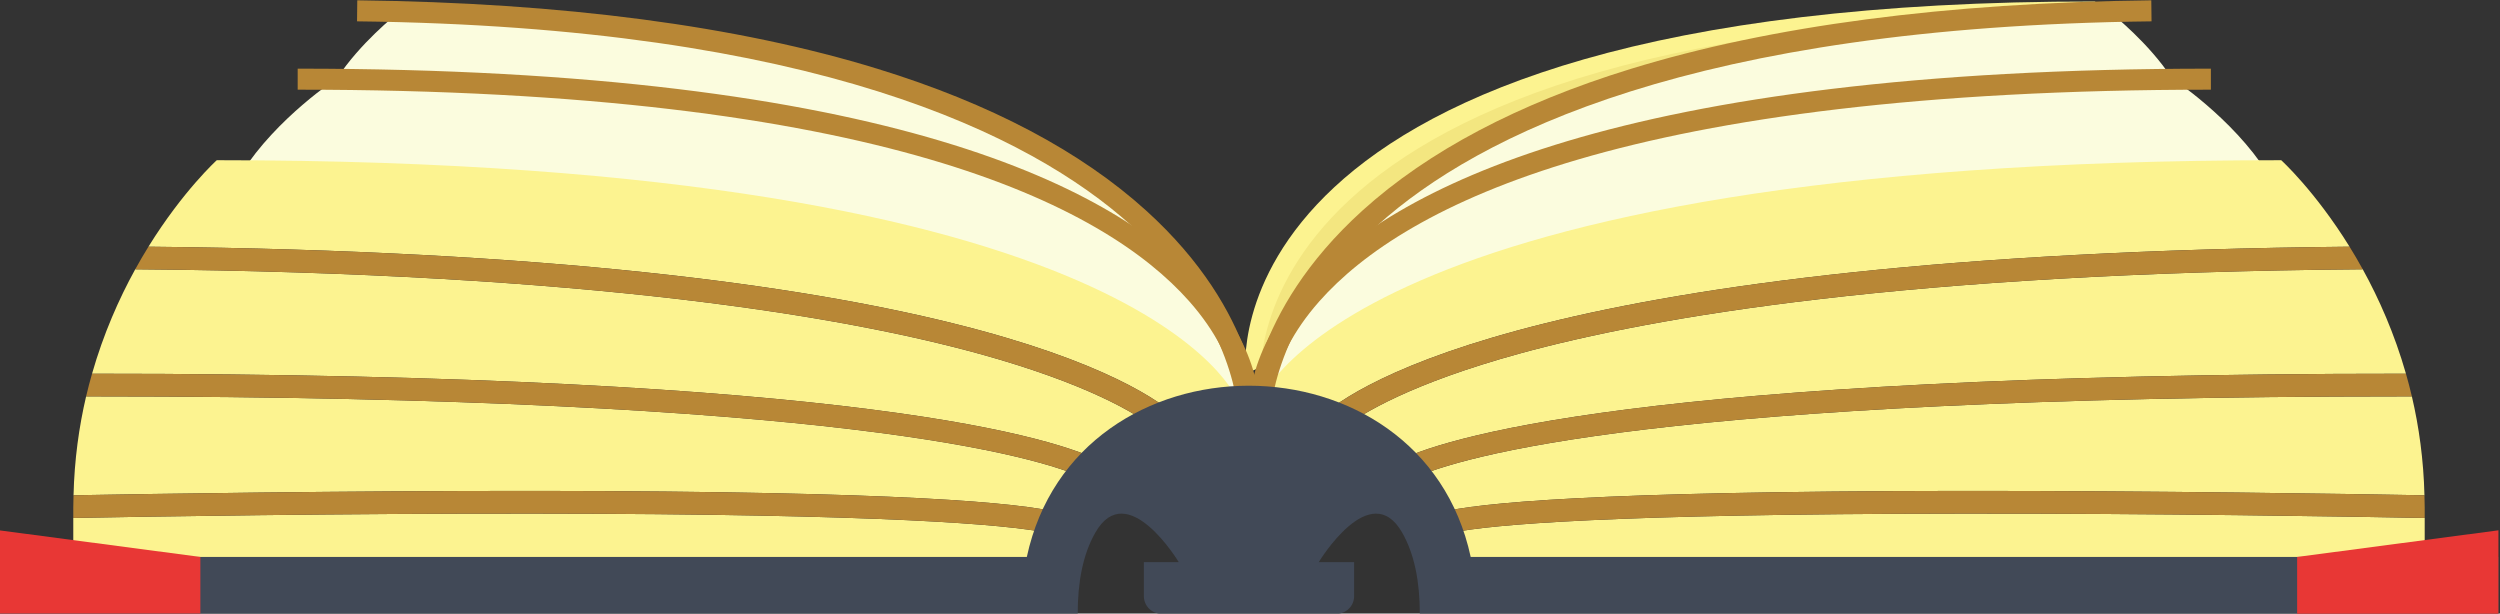 <?xml version="1.0" encoding="UTF-8" standalone="no"?>
<!-- Created with Inkscape (http://www.inkscape.org/) -->

<svg
   xmlns:dc="http://purl.org/dc/elements/1.1/"
   xmlns:cc="http://creativecommons.org/ns#"
   xmlns:rdf="http://www.w3.org/1999/02/22-rdf-syntax-ns#"
   xmlns:svg="http://www.w3.org/2000/svg"
   xmlns="http://www.w3.org/2000/svg"
   xmlns:xlink="http://www.w3.org/1999/xlink"
   xmlns:sodipodi="http://sodipodi.sourceforge.net/DTD/sodipodi-0.dtd"
   xmlns:inkscape="http://www.inkscape.org/namespaces/inkscape"
   version="1.1"
   id="svg2"
   xml:space="preserve"
   width="1031.977"
   height="253.265"
   viewBox="0 0 1031.977 253.265"
   sodipodi:docname="libro.svg"
   inkscape:version="0.92.4 (unknown)"><rect x="0" y="0" width="1031.977" height="253.265" fill="#333333" stroke="none"/><defs
     id="defs6"><clipPath
       id="SVGID_2_"><use
         xlink:href="#SVGID_1_"
         overflow="visible"
         id="use65"
         style="overflow:visible"
         x="0"
         y="0"
         width="100%"
         height="100%" /></clipPath><clipPath
       id="SVGID_2_-3"><use
         xlink:href="#SVGID_1_"
         overflow="visible"
         id="use65-6"
         style="overflow:visible"
         x="0"
         y="0"
         width="100%"
         height="100%" /></clipPath><clipPath
       id="SVGID_2_-3-6"><use
         xlink:href="#SVGID_1_"
         overflow="visible"
         id="use65-6-2"
         style="overflow:visible"
         x="0"
         y="0"
         width="100%"
         height="100%" /></clipPath><clipPath
       id="SVGID_2_-4"><use
         xlink:href="#SVGID_1_"
         overflow="visible"
         id="use65-9"
         style="overflow:visible"
         x="0"
         y="0"
         width="100%"
         height="100%" /></clipPath><defs
       id="defs63"><path
         inkscape:connector-curvature="0"
         d="m 635.3,320.4 c 0,0 -13.1,-6.9 6.9,-25.6 20,-18.7 114.5,-61.3 140.8,-64.4 26.3,-3.1 58.8,6.9 58.8,6.9 0,0 -1.3,14.4 -15,31.3 -13.7,16.9 -115.7,62.6 -142,66.9 -26.3,4.3 -49.5,-15.1 -49.5,-15.1 z"
         id="SVGID_1_" /></defs><clipPath
       id="SVGID_2_-8"><use
         height="100%"
         width="100%"
         y="0"
         x="0"
         style="overflow:visible"
         id="use65-7"
         overflow="visible"
         xlink:href="#SVGID_1_" /></clipPath><defs
       id="defs357"><path
         inkscape:connector-curvature="0"
         d="m 1050.6,565.5 c 0,0 -6.8,14.3 12.4,14.3 19.3,0 77.8,13.1 150.6,-28.6 72.8,-41.7 73.4,-63.5 69.7,-79.7 -3.7,-16.2 -28.6,-41.1 -80.3,-23.7 -51.7,17.4 -73.4,37.3 -94.6,64.1 -21,26.9 -52.8,43.1 -57.8,53.6 z"
         id="SVGID_3_" /></defs><clipPath
       id="SVGID_4_"><use
         height="100%"
         width="100%"
         y="0"
         x="0"
         style="overflow:visible"
         id="use359"
         overflow="visible"
         xlink:href="#SVGID_3_" /></clipPath><defs
       id="defs675"><path
         inkscape:connector-curvature="0"
         d="m 319.4,829.4 c 0,0 36.8,-0.8 31,-20.1 -5.9,-19.3 -24.3,-29.3 -60.3,-54.4 -36,-25.1 -117.2,-54.4 -152.4,-52.8 -35.2,1.6 -70.4,10.9 -61.2,43.6 9.2,32.7 86.2,61.1 110.5,72.8 24.3,11.7 53.7,25.2 132.4,10.9 z"
         id="SVGID_5_" /></defs><clipPath
       id="SVGID_6_"><use
         height="100%"
         width="100%"
         y="0"
         x="0"
         style="overflow:visible"
         id="use677"
         overflow="visible"
         xlink:href="#SVGID_5_" /></clipPath><clipPath
       id="SVGID_2_-3-1"><use
         height="100%"
         width="100%"
         y="0"
         x="0"
         style="overflow:visible"
         id="use65-6-7"
         overflow="visible"
         xlink:href="#SVGID_1_" /></clipPath><path
       inkscape:connector-curvature="0"
       d="m 635.3,320.4 c 0,0 -13.1,-6.9 6.9,-25.6 20,-18.7 114.5,-61.3 140.8,-64.4 26.3,-3.1 58.8,6.9 58.8,6.9 0,0 -1.3,14.4 -15,31.3 -13.7,16.9 -115.7,62.6 -142,66.9 -26.3,4.3 -49.5,-15.1 -49.5,-15.1 z"
       id="path3290" /><path
       inkscape:connector-curvature="0"
       d="m 1050.6,565.5 c 0,0 -6.8,14.3 12.4,14.3 19.3,0 77.8,13.1 150.6,-28.6 72.8,-41.7 73.4,-63.5 69.7,-79.7 -3.7,-16.2 -28.6,-41.1 -80.3,-23.7 -51.7,17.4 -73.4,37.3 -94.6,64.1 -21,26.9 -52.8,43.1 -57.8,53.6 z"
       id="path3292" /><path
       inkscape:connector-curvature="0"
       d="m 319.4,829.4 c 0,0 36.8,-0.8 31,-20.1 -5.9,-19.3 -24.3,-29.3 -60.3,-54.4 -36,-25.1 -117.2,-54.4 -152.4,-52.8 -35.2,1.6 -70.4,10.9 -61.2,43.6 9.2,32.7 86.2,61.1 110.5,72.8 24.3,11.7 53.7,25.2 132.4,10.9 z"
       id="path3294" /></defs><sodipodi:namedview
     pagecolor="#ffffff"
     bordercolor="#666666"
     inkscape:document-rotation="0"
     borderopacity="1"
     objecttolerance="10"
     gridtolerance="10"
     guidetolerance="10"
     inkscape:pageopacity="0"
     inkscape:pageshadow="2"
     inkscape:window-width="1280"
     inkscape:window-height="691"
     id="namedview4"
     showgrid="false"
     inkscape:zoom="0.40540572"
     inkscape:cx="212.90722"
     inkscape:cy="365.66956"
     inkscape:window-x="0"
     inkscape:window-y="0"
     inkscape:window-maximized="1"
     inkscape:current-layer="g10"
     fit-margin-top="0"
     fit-margin-left="0"
     fit-margin-right="0"
     fit-margin-bottom="0" /><g
     id="g10"
     inkscape:groupmode="layer"
     inkscape:label="ink_ext_XXXXXX"
     transform="matrix(1.333,0,0,-1.333,-1543.084,526.419)"><g
       id="g2564"
       transform="translate(-961.692,-105.938)"><path
         d="m 2692.735,470.557 c 0.027,0.022 -1.529,4.683 -6.242,6.918 -4.686,2.227 -9.154,1.138 -9.154,1.167 1.453,2.767 2.769,5.583 3.95,8.443 5.357,-2.212 10.717,-4.421 16.074,-6.633 -1.382,-3.349 -2.926,-6.652 -4.628,-9.895"
         style="fill:#8d632c;fill-opacity:1;fill-rule:nonzero;stroke:none;stroke-width:0.1"
         id="path24"
         inkscape:connector-curvature="0" /><path
         d="m 2505.039,385.123 c 0,0 -14.521,115.629 263.256,115.264 l -263.256,-115.264"
         style="fill:#fcf390;fill-opacity:1;fill-rule:nonzero;stroke:none;stroke-width:0.1"
         id="path232"
         inkscape:connector-curvature="0" /><path
         d="m 2509.683,381.145 c 0,0 -14.52,115.629 263.256,115.263 l -263.256,-115.263"
         style="fill:#f3e680;fill-opacity:1;fill-rule:nonzero;stroke:none;stroke-width:0.1"
         id="path234"
         inkscape:connector-curvature="0" /><path
         d="m 2242.039,496.409 c 0,0 -11.303,-8.95 -18.356,-19.801 0,0 -18.717,-12.207 -29.568,-29.297 0,0 269.639,-20.887 315.211,-83.821 l 0.226,13.247 -10.534,19.57 c 0,0 -21.159,76.232 -189.344,96.848 l -67.635,3.254"
         style="fill:#fbfcde;fill-opacity:1;fill-rule:nonzero;stroke:none;stroke-width:0.1"
         id="path240"
         inkscape:connector-curvature="0" /><path
         d="m 2773.511,496.409 c 0,0 11.302,-8.95 18.355,-19.801 0,0 18.718,-12.207 29.568,-29.297 0,0 -269.637,-20.887 -315.211,-83.821 l -0.226,13.247 10.535,19.57 c 0,0 21.158,76.232 189.343,96.848 l 67.636,3.254"
         style="fill:#fbfcde;fill-opacity:1;fill-rule:nonzero;stroke:none;stroke-width:0.1"
         id="path242"
         inkscape:connector-curvature="0" /><path
         d="m 2509.299,370.929 -6.458,0.835 c 0.02,0.165 1.777,16.546 -15.304,35.817 -26.486,29.881 -95.879,65.501 -276.06,65.501 v 6.51 c 183.154,0 254.042,-37.013 281.259,-68.063 18.839,-21.493 16.664,-39.83 16.563,-40.6"
         style="fill:#b88736;fill-opacity:1;fill-rule:nonzero;stroke:none;stroke-width:0.1"
         id="path244"
         inkscape:connector-curvature="0" /><path
         d="m 2509.326,371.32 -6.51,0.063 c 0,0.297 -0.224,30.064 -33.451,59.872 -31.007,27.816 -97.73,61.323 -239.508,62.986 l 0.076,6.511 c 63.619,-0.747 117.842,-7.889 161.162,-21.228 34.877,-10.738 62.854,-25.511 83.154,-43.907 35.034,-31.746 35.091,-62.983 35.077,-64.297"
         style="fill:#b88736;fill-opacity:1;fill-rule:nonzero;stroke:none;stroke-width:0.1"
         id="path246"
         inkscape:connector-curvature="0" /><path
         d="m 2502.588,376.737 c 0,0 -26.972,74.503 -316.166,74.503 0,0 -10.415,-9.435 -21.159,-26.782 249.601,-2.4 308.421,-43.178 319.056,-53.102 5.454,2.168 11.515,4.007 18.269,5.381"
         style="fill:#fcf390;fill-opacity:1;fill-rule:nonzero;stroke:none;stroke-width:0.1"
         id="path248"
         inkscape:connector-curvature="0" /><path
         d="m 2145.958,378.09 c -2.207,-9.41 -3.625,-19.639 -3.892,-30.61 23.453,0.425 83.386,1.387 143.88,1.353 113.567,-0.115 149.086,-3.72 161.127,-6.689 2.299,3.41 5.105,6.953 8.52,10.443 -14.883,6.861 -76.531,25.505 -306.83,25.505 -0.93,0 -1.87,-10e-4 -2.805,-0.002"
         style="fill:#fcf390;fill-opacity:1;fill-rule:nonzero;stroke:none;stroke-width:0.1"
         id="path250"
         inkscape:connector-curvature="0" /><path
         d="m 2141.988,340.453 v -20.86 h 295.115 c 0,0 1.205,7.046 6.19,16.304 -12.365,2.525 -49.392,5.807 -158.047,5.904 -60.379,0.07 -120.071,-0.913 -143.258,-1.348"
         style="fill:#fcf390;fill-opacity:1;fill-rule:nonzero;stroke:none;stroke-width:0.1"
         id="path252"
         inkscape:connector-curvature="0" /><path
         d="m 2161.172,417.46 c -5.024,-9.114 -9.828,-19.938 -13.376,-32.337 239.012,0.044 299.333,-20.276 313.225,-27.509 4.505,3.791 9.832,7.394 16.128,10.543 -6.124,4.703 -21.377,13.976 -54.749,23.167 -41.571,11.448 -120.25,24.999 -261.228,26.136"
         style="fill:#fcf390;fill-opacity:1;fill-rule:nonzero;stroke:none;stroke-width:0.1"
         id="path254"
         inkscape:connector-curvature="0" /><path
         d="m 2142.066,347.48 c -0.031,-1.233 -0.078,-2.458 -0.078,-3.711 v -3.316 c 23.187,0.435 82.879,1.418 143.258,1.348 108.655,-0.097 145.682,-3.379 158.047,-5.904 1.075,1.995 2.327,4.094 3.78,6.247 -12.041,2.969 -47.56,6.574 -161.127,6.689 -60.494,0.034 -120.428,-0.928 -143.88,-1.353"
         style="fill:#b88736;fill-opacity:1;fill-rule:nonzero;stroke:none;stroke-width:0.1"
         id="path256"
         inkscape:connector-curvature="0" /><path
         d="m 2147.796,385.123 c -0.656,-2.293 -1.274,-4.633 -1.837,-7.033 0.935,0.001 1.875,0.002 2.805,0.002 230.299,0 291.947,-18.644 306.83,-25.505 1.661,1.696 3.467,3.379 5.427,5.027 -13.892,7.233 -74.213,27.553 -313.225,27.509"
         style="fill:#b88736;fill-opacity:1;fill-rule:nonzero;stroke:none;stroke-width:0.1"
         id="path258"
         inkscape:connector-curvature="0" /><path
         d="m 2165.263,424.458 c -1.367,-2.205 -2.735,-4.539 -4.091,-6.998 140.978,-1.137 219.657,-14.688 261.228,-26.136 33.372,-9.191 48.625,-18.464 54.749,-23.167 2.262,1.131 4.653,2.198 7.17,3.199 -10.635,9.924 -69.455,50.702 -319.056,53.102"
         style="fill:#b88736;fill-opacity:1;fill-rule:nonzero;stroke:none;stroke-width:0.1"
         id="path260"
         inkscape:connector-curvature="0" /><path
         d="m 2509.552,376.737 c 0,0 26.972,74.503 316.168,74.503 0,0 10.413,-9.435 21.159,-26.782 -249.602,-2.4 -308.422,-43.178 -319.057,-53.102 -5.454,2.168 -11.515,4.007 -18.27,5.381"
         style="fill:#fcf390;fill-opacity:1;fill-rule:nonzero;stroke:none;stroke-width:0.1"
         id="path262"
         inkscape:connector-curvature="0" /><path
         d="m 2866.181,378.09 c 2.207,-9.41 3.625,-19.639 3.895,-30.61 -23.453,0.425 -83.389,1.387 -143.884,1.353 -113.565,-0.115 -149.086,-3.72 -161.125,-6.689 -2.3,3.41 -5.106,6.953 -8.52,10.443 14.883,6.861 76.53,25.505 306.831,25.505 0.928,0 1.87,-10e-4 2.803,-0.002"
         style="fill:#fcf390;fill-opacity:1;fill-rule:nonzero;stroke:none;stroke-width:0.1"
         id="path264"
         inkscape:connector-curvature="0" /><path
         d="m 2870.151,340.453 v -20.86 h -295.115 c 0,0 -1.204,7.046 -6.19,16.304 12.366,2.525 49.393,5.807 158.048,5.904 60.377,0.07 120.071,-0.913 143.257,-1.348"
         style="fill:#fcf390;fill-opacity:1;fill-rule:nonzero;stroke:none;stroke-width:0.1"
         id="path266"
         inkscape:connector-curvature="0" /><path
         d="m 2850.968,417.46 c 5.025,-9.114 9.83,-19.938 13.378,-32.337 -239.013,0.044 -299.335,-20.276 -313.226,-27.509 -4.507,3.791 -9.832,7.394 -16.128,10.543 6.124,4.703 21.378,13.976 54.749,23.167 41.571,11.448 120.249,24.999 261.227,26.136"
         style="fill:#fcf390;fill-opacity:1;fill-rule:nonzero;stroke:none;stroke-width:0.1"
         id="path268"
         inkscape:connector-curvature="0" /><path
         d="m 2870.076,347.48 c 0.029,-1.233 0.075,-2.458 0.075,-3.711 v -3.316 c -23.186,0.435 -82.88,1.418 -143.257,1.348 -108.655,-0.097 -145.682,-3.379 -158.048,-5.904 -1.075,1.995 -2.327,4.094 -3.779,6.247 12.039,2.969 47.56,6.574 161.125,6.689 60.495,0.034 120.431,-0.928 143.884,-1.353"
         style="fill:#b88736;fill-opacity:1;fill-rule:nonzero;stroke:none;stroke-width:0.1"
         id="path270"
         inkscape:connector-curvature="0" /><path
         d="m 2864.346,385.123 c 0.655,-2.293 1.273,-4.633 1.835,-7.033 -0.933,0.001 -1.875,0.002 -2.803,0.002 -230.301,0 -291.948,-18.644 -306.831,-25.505 -1.661,1.696 -3.467,3.379 -5.427,5.027 13.891,7.233 74.213,27.553 313.226,27.509"
         style="fill:#b88736;fill-opacity:1;fill-rule:nonzero;stroke:none;stroke-width:0.1"
         id="path272"
         inkscape:connector-curvature="0" /><path
         d="m 2846.879,424.458 c 1.367,-2.205 2.734,-4.539 4.089,-6.998 -140.978,-1.137 -219.656,-14.688 -261.227,-26.136 -33.371,-9.191 -48.625,-18.464 -54.749,-23.167 -2.261,1.131 -4.653,2.198 -7.17,3.199 10.635,9.924 69.455,50.702 319.057,53.102"
         style="fill:#b88736;fill-opacity:1;fill-rule:nonzero;stroke:none;stroke-width:0.1"
         id="path274"
         inkscape:connector-curvature="0" /><path
         d="m 2506.122,370.929 6.457,0.835 c -0.019,0.165 -1.776,16.546 15.305,35.817 26.485,29.881 95.878,65.501 276.06,65.501 v 6.51 c -183.154,0 -254.043,-37.013 -281.258,-68.063 -18.84,-21.493 -16.666,-39.83 -16.564,-40.6"
         style="fill:#b88736;fill-opacity:1;fill-rule:nonzero;stroke:none;stroke-width:0.1"
         id="path276"
         inkscape:connector-curvature="0" /><path
         d="m 2506.094,371.32 6.51,0.063 c -9e-4,0.297 0.225,30.064 33.451,59.872 31.008,27.816 97.73,61.323 239.508,62.986 l -0.076,6.511 c -63.618,-0.747 -117.842,-7.889 -161.161,-21.228 -34.877,-10.738 -62.854,-25.511 -83.153,-43.907 -35.034,-31.746 -35.094,-62.983 -35.079,-64.297"
         style="fill:#b88736;fill-opacity:1;fill-rule:nonzero;stroke:none;stroke-width:0.1"
         id="path278"
         inkscape:connector-curvature="0" /><path
         d="m 2574.725,328.383 c -7.616,35.324 -38.163,52.998 -68.728,53.027 h -9e-4 c -30.565,-0.029 -61.112,-17.703 -68.728,-53.027 H 2119.005 v -17.58 h 316.442 17.581 c 0,9.699 1.566,18.293 5.449,25.1 9.894,17.345 25.842,-9.125 25.842,-9.125 h -10.8 v -10.551 c 0,-1.387 0.53,-2.777 1.589,-3.836 1.06,-1.059 2.448,-1.588 3.836,-1.588 h 54.254 c 1.388,0 2.776,0.529 3.835,1.588 1.06,1.059 1.59,2.449 1.59,3.836 v 10.551 h -10.949 c 0,0 15.947,26.47 25.842,9.125 3.882,-6.807 5.449,-15.401 5.449,-25.1 h 17.581 316.442 v 17.58 h -318.263"
         style="fill:#414957;fill-opacity:1;fill-rule:nonzero;stroke:none;stroke-width:0.1"
         id="path280"
         inkscape:connector-curvature="0" /><path
         d="m 2181.343,328.383 -62.338,8.249 v -25.829 h 62.338 v 17.58"
         style="fill:#e83735;fill-opacity:1;fill-rule:nonzero;stroke:none;stroke-width:0.1"
         id="path282"
         inkscape:connector-curvature="0" /><path
         d="m 2830.65,328.383 62.338,8.249 v -25.829 h -62.338 v 17.58"
         style="fill:#e83735;fill-opacity:1;fill-rule:nonzero;stroke:none;stroke-width:0.1"
         id="path284"
         inkscape:connector-curvature="0" /></g></g></svg>
